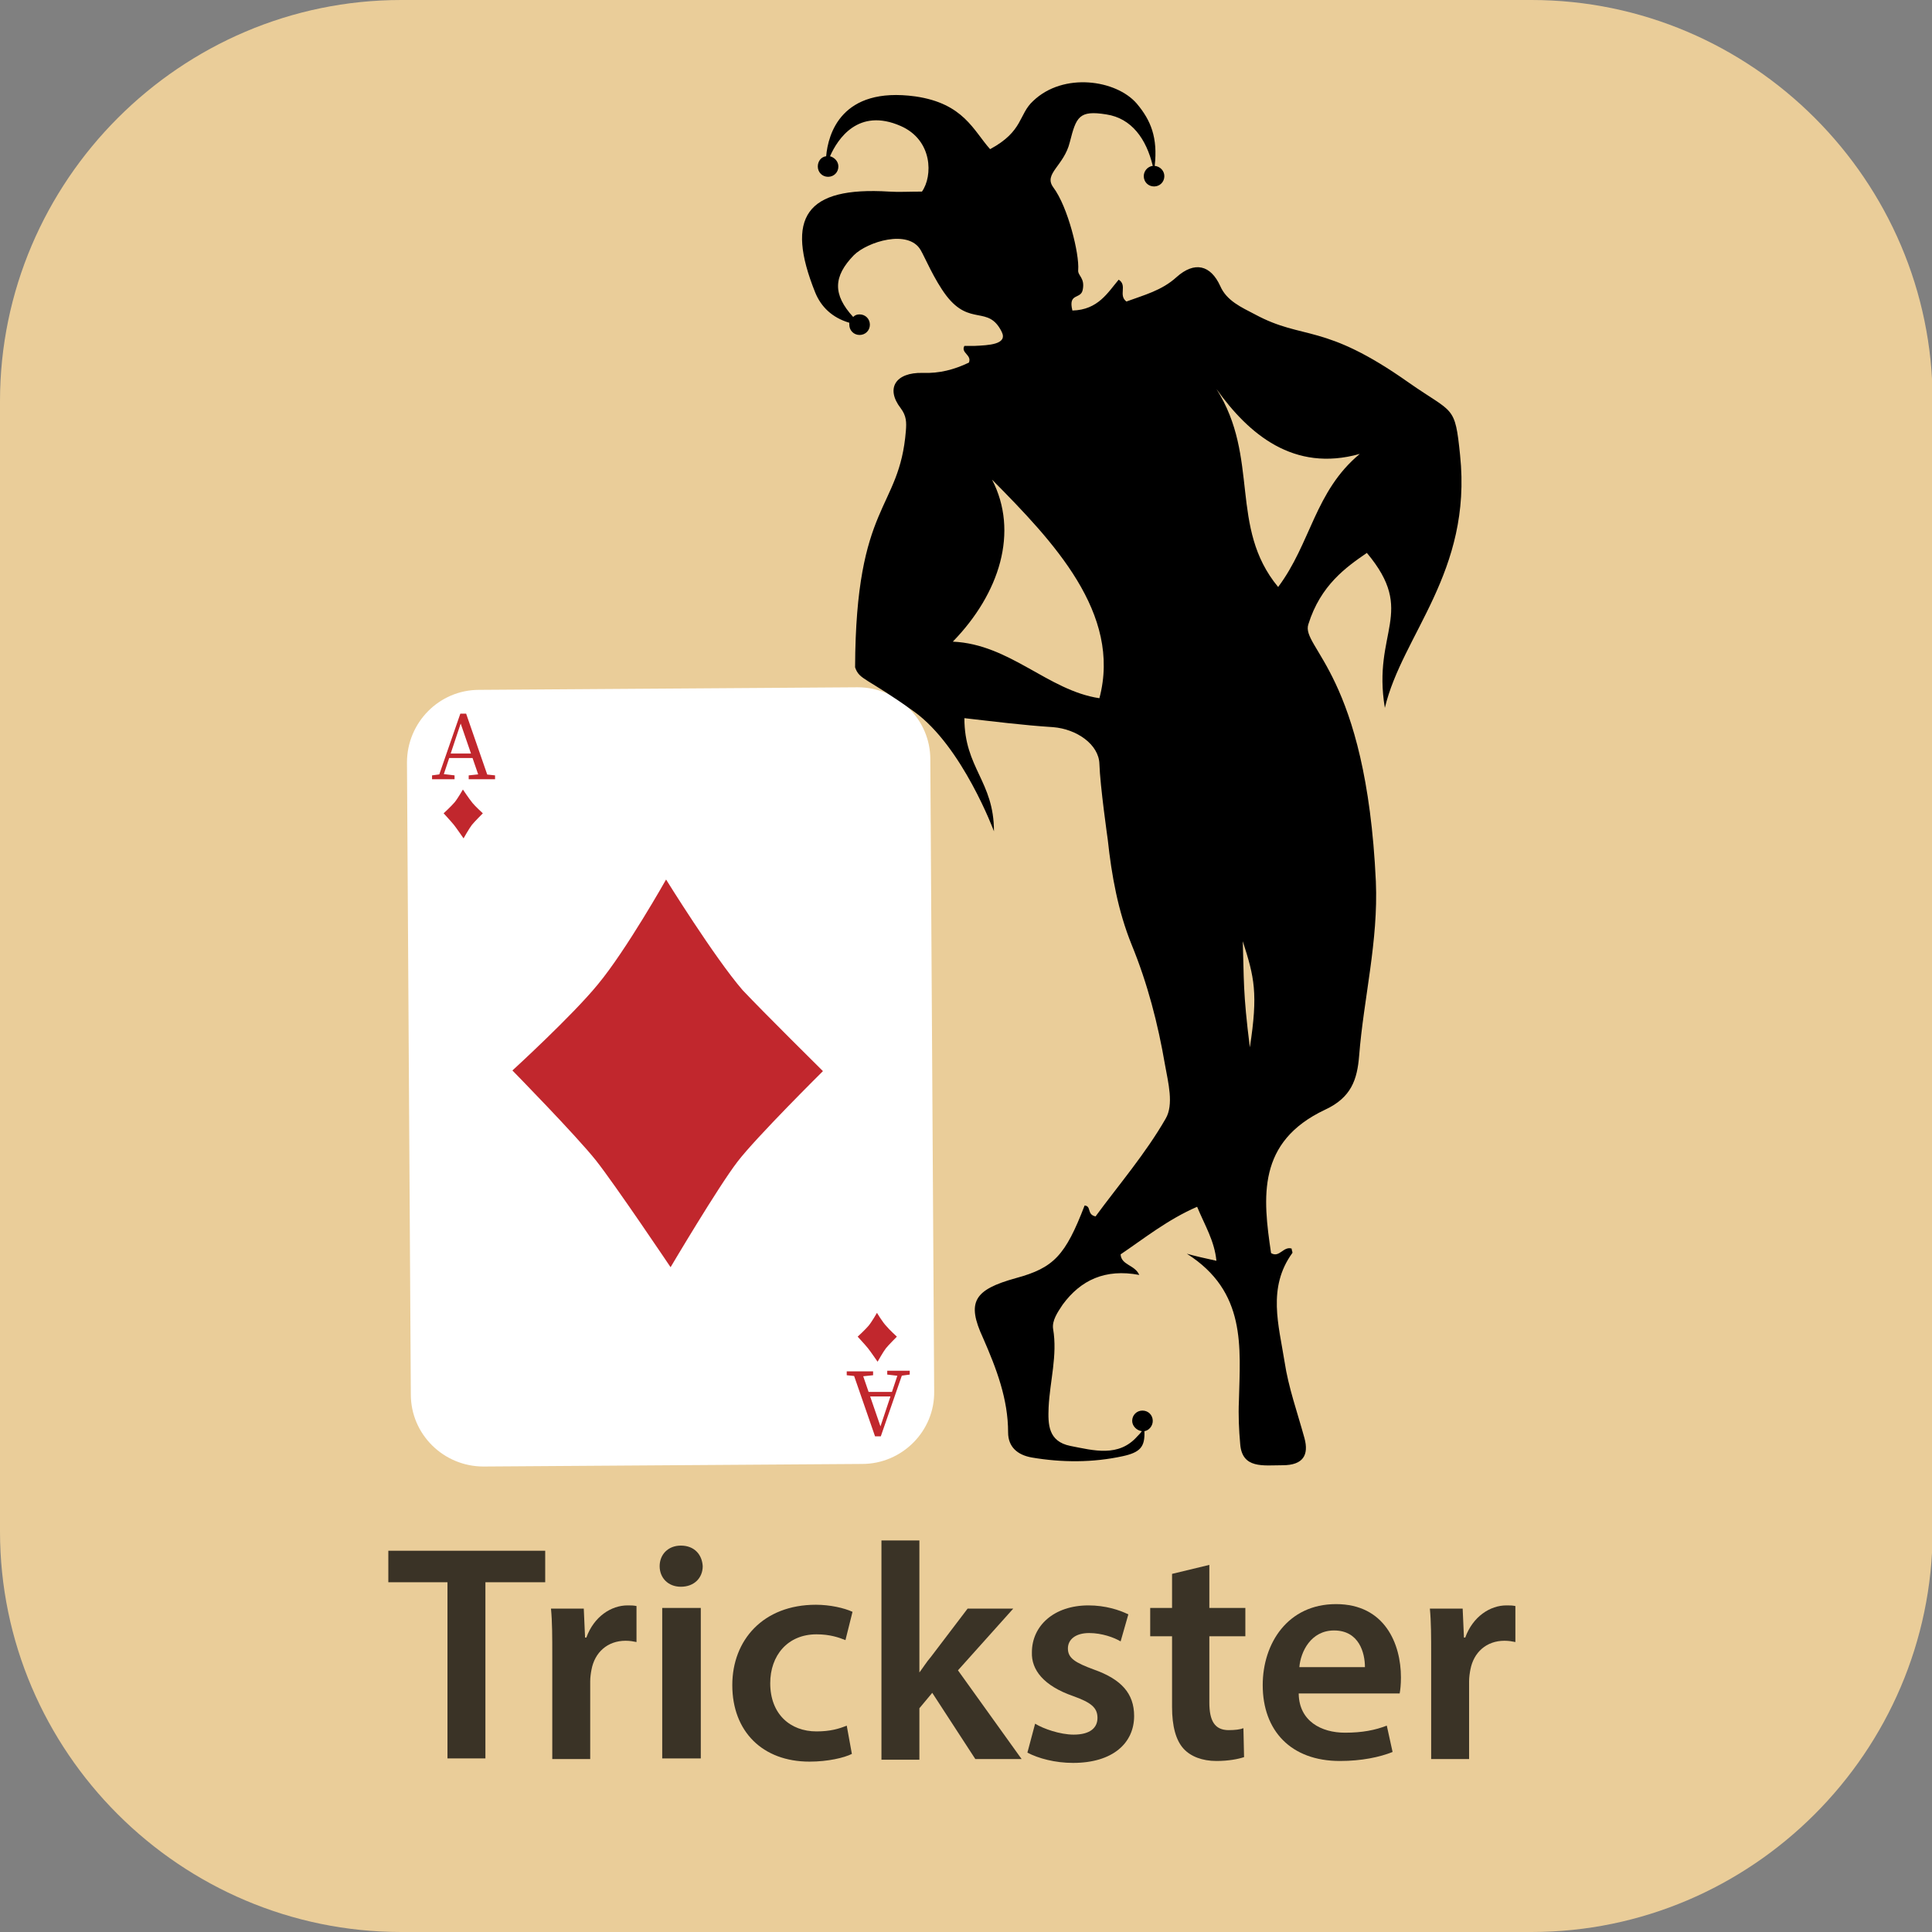 <?xml version="1.0" encoding="utf-8"?>
<!-- Generator: Adobe Illustrator 22.0.1, SVG Export Plug-In . SVG Version: 6.00 Build 0)  -->
<svg version="1.1" id="Ebene_1" xmlns="http://www.w3.org/2000/svg" xmlns:xlink="http://www.w3.org/1999/xlink" x="0px" y="0px"
	 viewBox="0 0 300.5 300.5" style="enable-background:new 0 0 300.5 300.5;" xml:space="preserve">
<rect x="0" y="0" width="300.5" height="300.5" fill="#808080" stroke="none"/>
<style type="text/css">
	.st0{fill:#EACD99;}
	.st1{fill:#FFFFFF;}
	.st2{fill:#C1272D;}
	.st3{enable-background:new    ;}
	.st4{fill:#3A3326;}
</style>
<path class="st0" d="M238.2,300.5H62.4c-34.3,0-62.4-28-62.4-62.3V62.4C0,28.1,28.1,0,62.4,0h175.8c34.3,0,62.4,28.1,62.4,62.4
	v175.8C300.5,272.5,272.5,300.5,238.2,300.5z"/>
<g>
	<g>
		<path class="st1" d="M134.1,227.7l-58.9,0.4c-6.2,0-11.3-5-11.3-11.2l-0.6-98.3c0-6.2,5-11.3,11.2-11.3l58.9-0.4
			c6.2,0,11.3,5,11.3,11.2l0.6,98.3C145.4,222.6,140.3,227.7,134.1,227.7z"/>
		<g>
			<g>
				<g>
					<path class="st2" d="M67.2,120.6l1.5-0.2H69l1.7,0.2v0.6h-3.5V120.6z M71.6,111h0.9l3.5,10.1h-1.4l-3.1-9h0.3l-3,9h-0.7
						L71.6,111z M69.9,117.2H74l0.2,0.7h-4.5L69.9,117.2z M72.9,120.6l1.9-0.2h0.3l1.9,0.2v0.6h-4.1L72.9,120.6z"/>
				</g>
			</g>
		</g>
		<g>
			<g>
				<g>
					<path class="st2" d="M135.8,213.9l-1.9,0.2h-0.3l-1.9-0.2v-0.6h4.1L135.8,213.9z M137,223.4h-0.9l-3.5-10.1h1.4l3.1,9h-0.3l3-9
						h0.7L137,223.4z M138.8,217.2h-4.1l-0.2-0.7h4.5L138.8,217.2z M141.5,213.8L140,214h-0.3l-1.7-0.2v-0.6h3.5V213.8z"/>
				</g>
			</g>
		</g>
		<path class="st2" d="M103.6,136.8c0,0-6.2,11-10.6,16.3c-4,4.9-13.3,13.4-13.3,13.4s9.9,10.1,13,14c3,3.8,11.6,16.6,11.6,16.6
			s7.4-12.5,10.4-16.4c2.9-3.8,13.3-14.1,13.3-14.1s-9.2-9.1-12.5-12.6C111.1,148.9,103.6,136.8,103.6,136.8z"/>
		<path class="st2" d="M72,122.8c0,0-0.8,1.4-1.3,2s-1.7,1.7-1.7,1.7s1.2,1.3,1.6,1.8s1.5,2.1,1.5,2.1s0.9-1.6,1.3-2.1
			s1.7-1.8,1.7-1.8s-1.2-1.1-1.6-1.6C73,124.3,72,122.8,72,122.8z"/>
		<path class="st2" d="M136.4,204.2c0,0-0.8,1.4-1.3,2s-1.7,1.7-1.7,1.7s1.2,1.3,1.6,1.8c0.4,0.5,1.5,2.1,1.5,2.1s0.9-1.6,1.3-2.1
			c0.4-0.5,1.7-1.8,1.7-1.8s-1.2-1.1-1.6-1.6C137.3,205.7,136.4,204.2,136.4,204.2z"/>
	</g>
	<path d="M203.5,97.1c1.9-6.1,5.9-8.9,9.1-11.1c7.8,9.3,0.8,12.2,2.8,24.1c2.7-11.4,13.6-21.1,11.7-39.3c-0.8-7.9-1-6.4-8-11.3
		c-13.3-9.4-16.3-6.5-23.9-10.6c-2.1-1.1-4.4-2.1-5.4-4.4c-1.5-3.3-4-3.9-6.8-1.4c-2.3,2.1-5.1,2.8-7.8,3.8c-1.3-1,0.2-2.5-1.2-3.4
		c-1.7,2-3.2,4.7-7.2,4.8c-0.7-2.8,1.3-1.7,1.6-3.2c0.4-1.9-0.8-2.2-0.7-3.1c0.1-1.3-0.3-3.7-1-6.2s-1.7-5.1-2.9-6.7
		c-1.5-2.1,1.7-3.3,2.6-7c1-3.9,1.4-5,5.7-4.3c3.9,0.6,6.2,3.8,7.2,8c-0.8,0.1-1.4,0.8-1.4,1.6c0,0.9,0.7,1.6,1.6,1.6
		c0.9,0,1.6-0.7,1.6-1.6c0-0.8-0.6-1.5-1.5-1.6c0.5-4.4-0.6-7.1-2.8-9.7c-3.2-3.7-11.4-4.9-16.1-0.4c-2.3,2.1-1.5,4.7-6.7,7.5
		c-2.6-2.9-4.1-7.1-11.6-8.2c-11.6-1.6-13.6,5.9-13.9,9.3c-0.8,0.1-1.3,0.8-1.3,1.6c0,0.9,0.7,1.6,1.6,1.6c0.9,0,1.6-0.7,1.6-1.6
		c0-0.8-0.6-1.4-1.3-1.6c1.2-2.7,4.4-7.6,11-4.7c5,2.2,5,7.8,3.3,10.2c-2.1,0-3.6,0.1-5.1,0c-13-0.8-16.2,4-11.5,15.7
		c0.9,2.2,2.6,3.9,5.3,4.7c0,0.1,0,0.2,0,0.3c0,0.9,0.7,1.6,1.6,1.6s1.6-0.7,1.6-1.6c0-0.9-0.7-1.6-1.6-1.6c-0.4,0-0.7,0.1-1,0.4
		c-3.2-3.5-3.1-6.3,0.1-9.6c2.1-2.1,8.5-4.1,10.4-0.8c0.6,1,2.1,4.6,4,7.1c3.7,4.8,6.5,1.4,8.6,5.6c1,2-2.1,2.1-4.2,2.2
		c-0.6,0-1.1,0-1.6,0c-0.6,1.1,1.2,1.4,0.7,2.6c-2.3,1.1-4.6,1.7-7.2,1.6c-4.2-0.1-5.8,2.4-3.4,5.5c0.9,1.2,0.9,2.2,0.8,3.5
		c-1,12.5-7.8,11-7.9,36.8c0.7,2,1.7,1.5,9.2,6.9s12.4,18.6,12.4,18.6c0-7.8-4.6-9.8-4.6-17.6c4.4,0.5,9.1,1.1,13.8,1.4
		c3.7,0.3,7.1,2.7,7.2,5.7c0.1,3.4,1.3,11.8,1.3,11.8c0.6,5.6,1.6,11.1,3.7,16.3c2.5,6.1,4.1,12.3,5.2,18.7c0.5,2.8,1.4,6.2,0.1,8.4
		c-3.1,5.4-7.3,10.3-10.9,15.2c-1.4-0.3-0.6-1.6-1.7-1.7c-3,7.8-4.8,9.7-10.7,11.3c-6.5,1.8-7.7,3.7-5.1,9.3
		c2.1,4.8,3.9,9.5,3.9,14.7c0,2.2,1.4,3.5,3.7,3.9c4.7,0.8,9.5,0.8,14.1-0.2c2.8-0.6,3.5-1.5,3.4-3.9c0.7-0.1,1.3-0.8,1.3-1.6
		c0-0.9-0.7-1.6-1.6-1.6c-0.9,0-1.6,0.7-1.6,1.6c0,0.8,0.7,1.5,1.5,1.6c-0.2,0.3-0.5,0.6-0.7,0.8c-2.9,3.3-6.8,2.2-10.4,1.5
		c-3.5-0.7-3.5-3.4-3.4-6c0.2-4.1,1.4-8.1,0.7-12.2c-0.2-1.3,0.7-2.6,1.5-3.8c2.8-3.8,6.6-5.6,11.9-4.6c-0.7-1.6-2.8-1.5-2.9-3.2
		c3.7-2.5,7.3-5.4,11.9-7.4c1.2,2.9,2.7,5.3,3,8.4c-1.8-0.4-3.2-0.7-4.6-1.1c9.3,5.9,8.3,14.5,8.1,22.9c-0.1,2.2,0,4.5,0.2,6.7
		c0.3,3.9,3.6,3.3,6.6,3.3c3.2,0,4.1-1.6,3.4-4.2c-1.1-4-2.5-7.9-3.1-11.9c-0.9-5.7-2.7-11.5,1.2-16.9c0.1-0.1-0.1-0.4-0.1-0.7
		c-1.3-0.4-1.9,1.5-3.2,0.7c-1.3-8.7-2.2-17.3,8.4-22.3c4.1-1.9,5-4.7,5.3-8.4c0.7-8.9,3-17.8,2.6-27.1
		C212.5,104.8,202.3,100.7,203.5,97.1z M171,108.6c-8-1.2-13.9-8.4-22.8-8.8c7.3-7.5,10.3-17.1,6.1-25.2
		C163.8,84.2,174.5,95.4,171,108.6z M194.4,162.9c-1.1-8.7-0.9-10.6-1.1-16.5C195.1,152,195.7,154.5,194.4,162.9z M198.8,91.3
		c-7.7-9.3-2.8-20.1-9.6-30.8c5,7,12,13,22.3,10.1C204.5,76.4,203.9,84.5,198.8,91.3z"/>
</g>
<g class="st3">
	<path class="st4" d="M69.6,246.1h-9.2v-4.9h24.4v4.9h-9.3v27.4h-5.9V246.1z"/>
	<path class="st4" d="M85.9,257.7c0-3.2,0-5.4-0.2-7.5h5.1l0.2,4.5h0.2c1.2-3.3,3.9-5,6.4-5c0.6,0,0.9,0,1.4,0.1v5.6
		c-0.5-0.1-1-0.2-1.7-0.2c-2.8,0-4.8,1.8-5.3,4.5c-0.1,0.5-0.2,1.2-0.2,1.8v12.1h-5.9V257.7z"/>
	<path class="st4" d="M109.3,243.6c0,1.8-1.3,3.2-3.4,3.2c-2,0-3.3-1.4-3.3-3.2c0-1.8,1.3-3.2,3.3-3.2
		C108,240.4,109.2,241.8,109.3,243.6z M103,273.5v-23.4h6v23.4H103z"/>
	<path class="st4" d="M132.5,272.8c-1.2,0.6-3.7,1.2-6.6,1.2c-7.3,0-12-4.7-12-11.9c0-7,4.8-12.5,13-12.5c2.2,0,4.4,0.5,5.7,1.1
		l-1.1,4.4c-1-0.4-2.4-0.9-4.5-0.9c-4.5,0-7.2,3.3-7.2,7.6c0,4.8,3.1,7.5,7.2,7.5c2.1,0,3.5-0.4,4.7-0.9L132.5,272.8z"/>
	<path class="st4" d="M142.8,260.4L142.8,260.4c0.7-0.9,1.3-1.9,2-2.7l5.7-7.5h7.1l-8.6,9.6l9.9,13.8h-7.2l-6.7-10.3l-2,2.4v8h-5.9
		v-34.1h5.9V260.4z"/>
	<path class="st4" d="M161,268.1c1.3,0.8,3.9,1.7,6,1.7c2.6,0,3.7-1.1,3.7-2.6c0-1.6-1-2.4-3.8-3.4c-4.6-1.6-6.5-4.1-6.4-6.8
		c0-4.1,3.4-7.3,8.8-7.3c2.6,0,4.8,0.7,6.2,1.4l-1.2,4.2c-1-0.6-2.9-1.3-4.9-1.3c-2.1,0-3.3,1-3.3,2.4c0,1.5,1.1,2.2,4.1,3.3
		c4.2,1.5,6.2,3.7,6.2,7.2c0,4.2-3.3,7.3-9.5,7.3c-2.8,0-5.4-0.7-7.1-1.6L161,268.1z"/>
	<path class="st4" d="M188.1,243.4v6.7h5.6v4.4h-5.6v10.3c0,2.8,0.8,4.3,3,4.3c1,0,1.8-0.1,2.3-0.3l0.1,4.5
		c-0.9,0.3-2.4,0.6-4.3,0.6c-2.2,0-4-0.7-5.1-1.9c-1.2-1.3-1.8-3.5-1.8-6.5v-11h-3.4v-4.4h3.4v-5.3L188.1,243.4z"/>
	<path class="st4" d="M202,263.5c0.1,4.2,3.5,6,7.2,6c2.7,0,4.7-0.4,6.5-1.1l0.9,4.1c-2,0.8-4.8,1.4-8.2,1.4c-7.6,0-12-4.7-12-11.8
		c0-6.5,3.9-12.6,11.4-12.6c7.6,0,10.1,6.2,10.1,11.4c0,1.1-0.1,2-0.2,2.5H202z M212.3,259.3c0-2.2-0.9-5.7-4.8-5.7
		c-3.6,0-5.2,3.3-5.4,5.7H212.3z"/>
	<path class="st4" d="M222.6,257.7c0-3.2,0-5.4-0.2-7.5h5.1l0.2,4.5h0.2c1.2-3.3,3.9-5,6.4-5c0.6,0,0.9,0,1.4,0.1v5.6
		c-0.5-0.1-1-0.2-1.7-0.2c-2.8,0-4.8,1.8-5.3,4.5c-0.1,0.5-0.2,1.2-0.2,1.8v12.1h-5.9V257.7z"/>
</g>
</svg>
